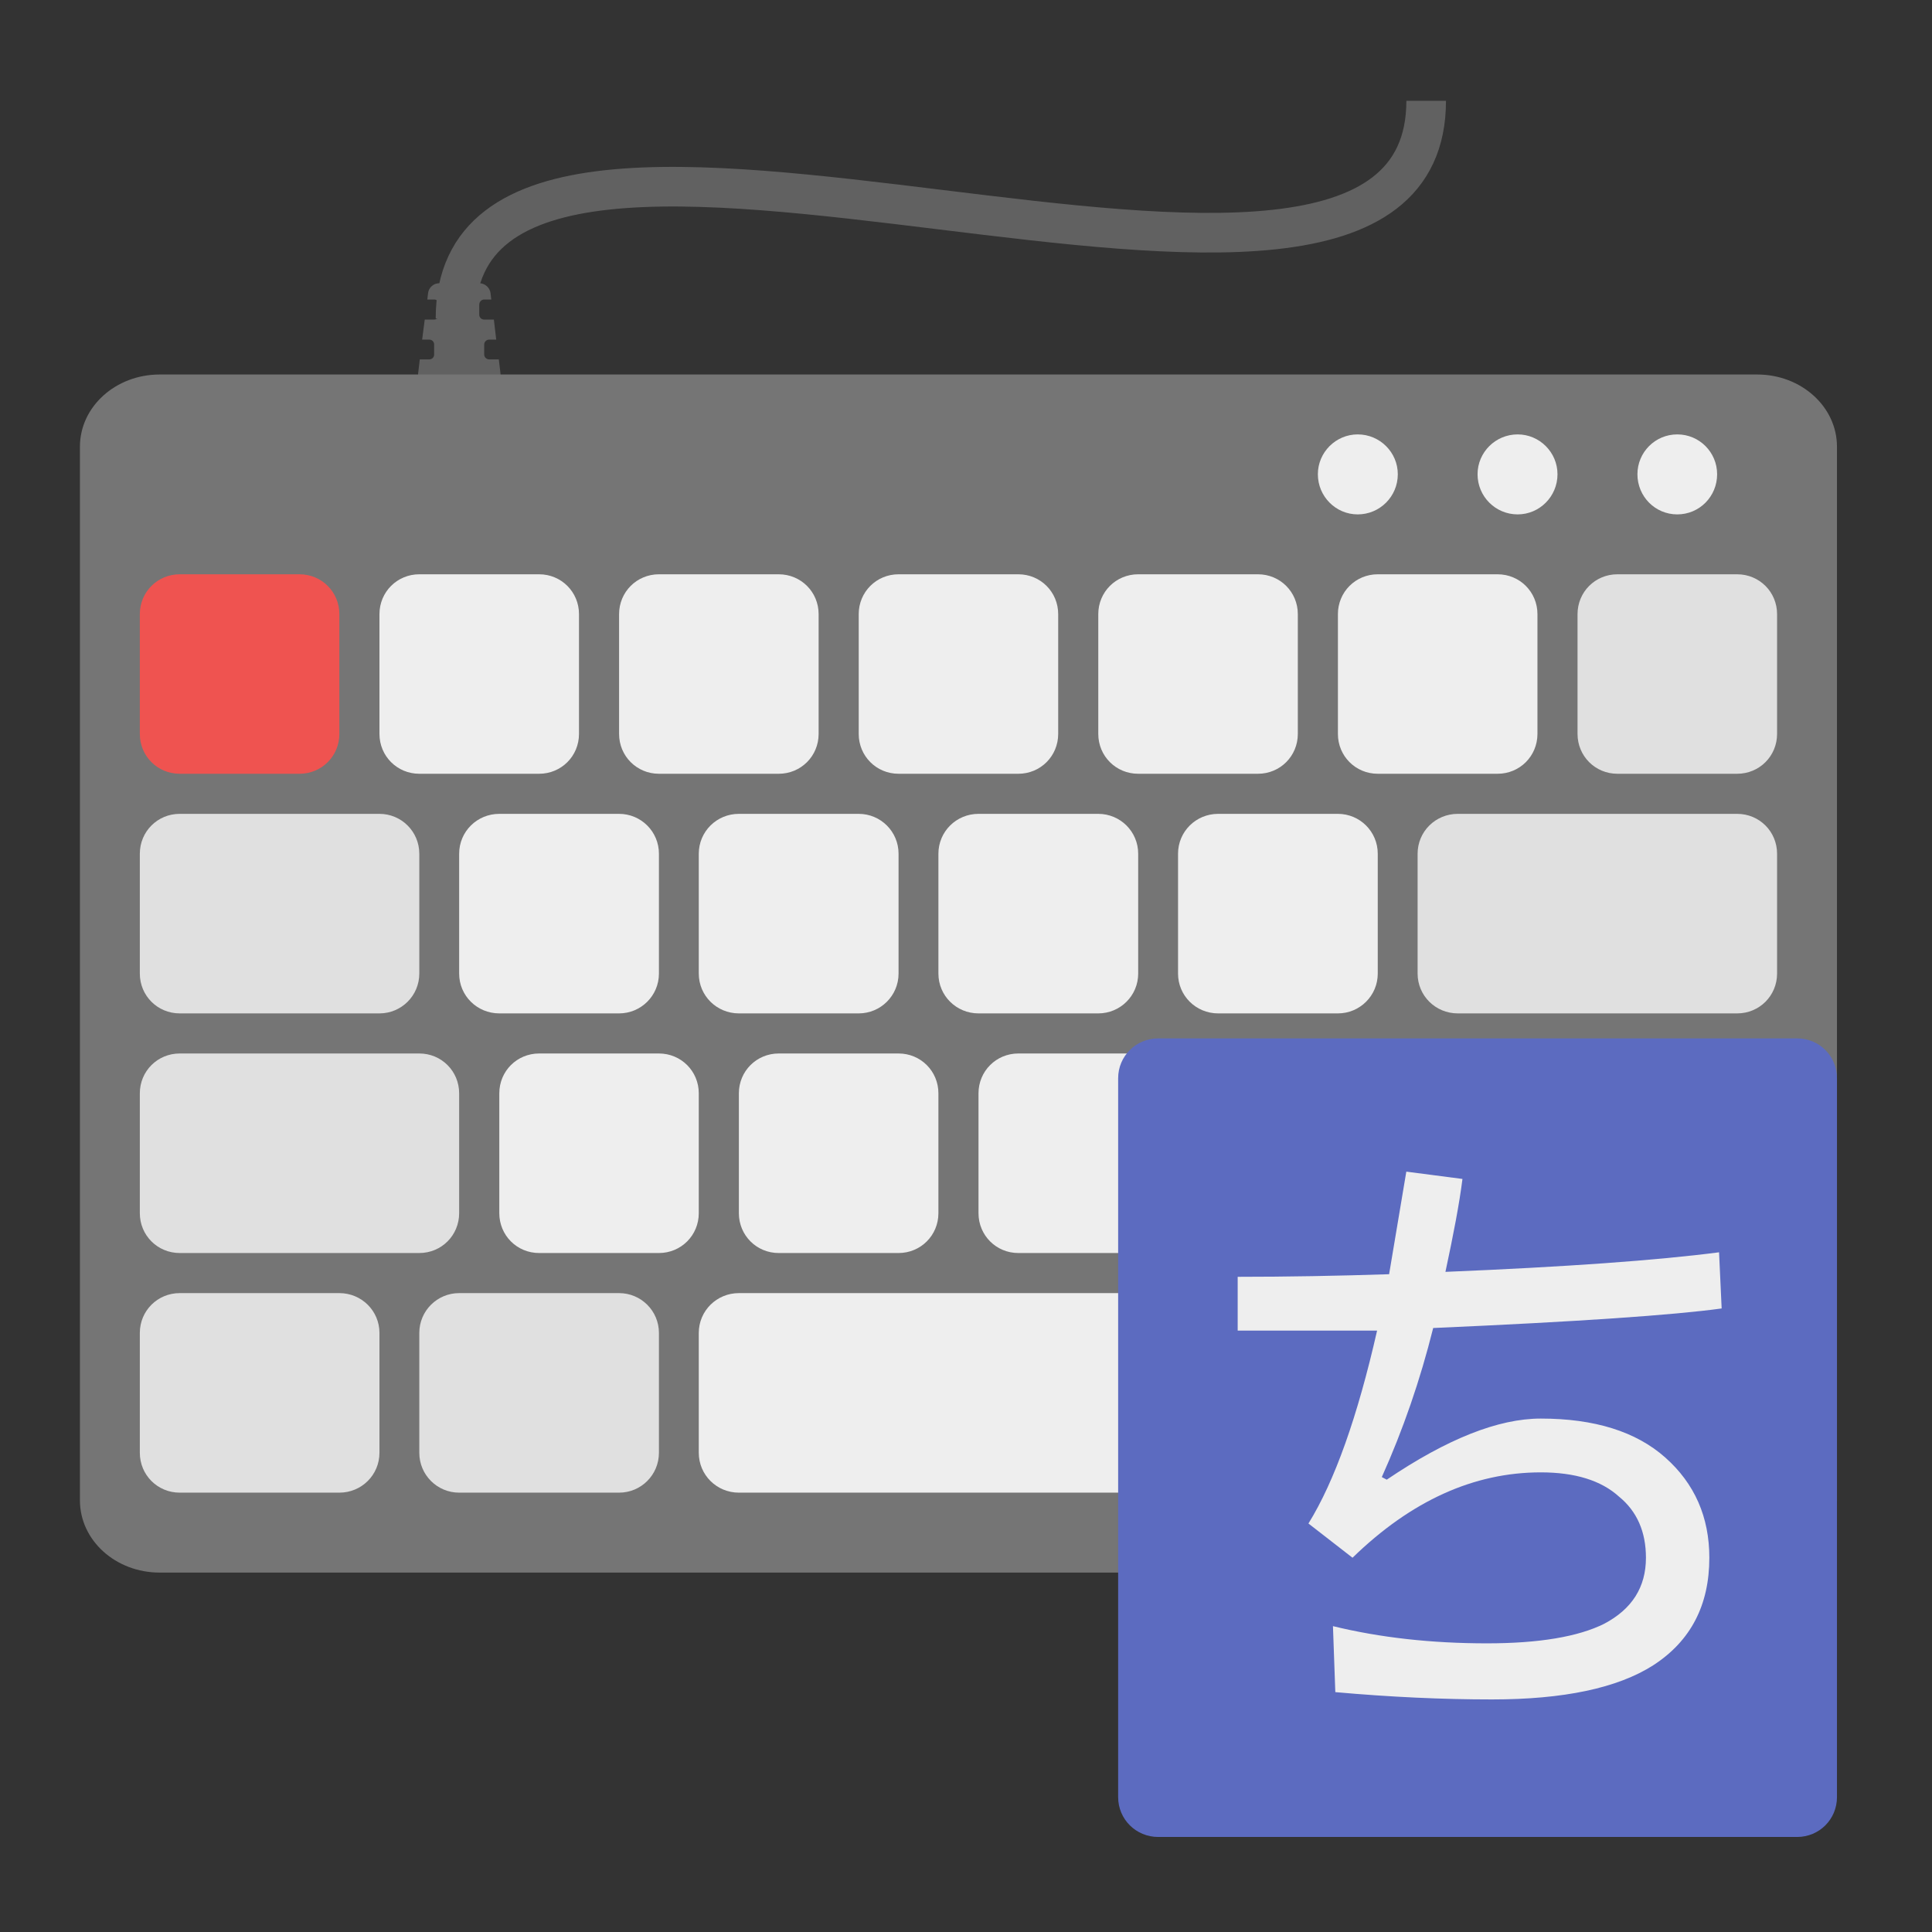 
<svg xmlns="http://www.w3.org/2000/svg" xmlns:xlink="http://www.w3.org/1999/xlink" width="32px" height="32px" viewBox="0 0 32 32" version="1.1">
<rect x="0" y="0" width="32" height="32" fill="#333333" stroke="none"/>
<g id="surface1">
<path style=" stroke:none;fill-rule:nonzero;fill:rgb(38.039%,38.039%,38.039%);fill-opacity:1;" d="M 7.277 4.691 C 7.18 4.691 7.102 4.762 7.09 4.855 L 7.078 4.961 L 7.191 4.961 C 7.238 4.961 7.277 5 7.277 5.047 L 7.277 5.211 C 7.277 5.258 7.238 5.293 7.191 5.293 L 7.035 5.293 L 6.992 5.625 L 7.109 5.625 C 7.156 5.625 7.191 5.66 7.191 5.707 L 7.191 5.871 C 7.191 5.918 7.156 5.953 7.109 5.953 L 6.953 5.953 L 6.926 6.18 C 6.91 6.293 6.996 6.391 7.109 6.391 L 8.102 6.391 C 8.215 6.391 8.305 6.293 8.289 6.18 L 8.262 5.953 L 8.102 5.953 C 8.059 5.953 8.02 5.918 8.02 5.871 L 8.02 5.707 C 8.02 5.66 8.059 5.625 8.102 5.625 L 8.219 5.625 L 8.18 5.293 L 8.02 5.293 C 7.973 5.293 7.938 5.258 7.938 5.211 L 7.938 5.047 C 7.938 5 7.973 4.961 8.02 4.961 L 8.137 4.961 L 8.125 4.855 C 8.113 4.762 8.031 4.691 7.938 4.691 Z M 7.277 4.691 "/>
<path style=" stroke:none;fill-rule:nonzero;fill:rgb(45.882%,45.882%,45.882%);fill-opacity:1;" d="M 2.645 6.203 L 29.105 6.203 C 29.836 6.203 30.426 6.738 30.426 7.398 L 30.426 24.852 C 30.426 25.512 29.836 26.047 29.105 26.047 L 2.645 26.047 C 1.914 26.047 1.324 25.512 1.324 24.852 L 1.324 7.398 C 1.324 6.738 1.914 6.203 2.645 6.203 Z M 2.645 6.203 "/>
<path style=" stroke:none;fill-rule:nonzero;fill:rgb(93.725%,32.549%,31.373%);fill-opacity:1;" d="M 2.977 12.816 L 4.961 12.816 C 5.328 12.816 5.621 12.523 5.621 12.156 L 5.621 10.172 C 5.621 9.805 5.328 9.512 4.961 9.512 L 2.977 9.512 C 2.609 9.512 2.316 9.805 2.316 10.172 L 2.316 12.156 C 2.316 12.523 2.609 12.816 2.977 12.816 Z M 2.977 12.816 "/>
<path style=" stroke:none;fill-rule:nonzero;fill:rgb(93.333%,93.333%,93.333%);fill-opacity:1;" d="M 6.945 12.816 L 8.93 12.816 C 9.297 12.816 9.59 12.523 9.59 12.156 L 9.59 10.172 C 9.59 9.805 9.297 9.512 8.93 9.512 L 6.945 9.512 C 6.578 9.512 6.285 9.805 6.285 10.172 L 6.285 12.156 C 6.285 12.523 6.578 12.816 6.945 12.816 Z M 6.945 12.816 "/>
<path style=" stroke:none;fill-rule:nonzero;fill:rgb(93.333%,93.333%,93.333%);fill-opacity:1;" d="M 10.914 12.816 L 12.898 12.816 C 13.266 12.816 13.559 12.523 13.559 12.156 L 13.559 10.172 C 13.559 9.805 13.266 9.512 12.898 9.512 L 10.914 9.512 C 10.547 9.512 10.254 9.805 10.254 10.172 L 10.254 12.156 C 10.254 12.523 10.547 12.816 10.914 12.816 Z M 10.914 12.816 "/>
<path style=" stroke:none;fill-rule:nonzero;fill:rgb(93.333%,93.333%,93.333%);fill-opacity:1;" d="M 14.883 12.816 L 16.867 12.816 C 17.234 12.816 17.527 12.523 17.527 12.156 L 17.527 10.172 C 17.527 9.805 17.234 9.512 16.867 9.512 L 14.883 9.512 C 14.516 9.512 14.223 9.805 14.223 10.172 L 14.223 12.156 C 14.223 12.523 14.516 12.816 14.883 12.816 Z M 14.883 12.816 "/>
<path style=" stroke:none;fill-rule:nonzero;fill:rgb(93.333%,93.333%,93.333%);fill-opacity:1;" d="M 18.852 12.816 L 20.836 12.816 C 21.203 12.816 21.496 12.523 21.496 12.156 L 21.496 10.172 C 21.496 9.805 21.203 9.512 20.836 9.512 L 18.852 9.512 C 18.484 9.512 18.191 9.805 18.191 10.172 L 18.191 12.156 C 18.191 12.523 18.484 12.816 18.852 12.816 Z M 18.852 12.816 "/>
<path style=" stroke:none;fill-rule:nonzero;fill:rgb(93.333%,93.333%,93.333%);fill-opacity:1;" d="M 22.82 12.816 L 24.805 12.816 C 25.172 12.816 25.465 12.523 25.465 12.156 L 25.465 10.172 C 25.465 9.805 25.172 9.512 24.805 9.512 L 22.82 9.512 C 22.453 9.512 22.16 9.805 22.16 10.172 L 22.16 12.156 C 22.16 12.523 22.453 12.816 22.82 12.816 Z M 22.82 12.816 "/>
<path style=" stroke:none;fill-rule:nonzero;fill:rgb(87.843%,87.843%,87.843%);fill-opacity:1;" d="M 2.977 16.785 L 6.285 16.785 C 6.648 16.785 6.945 16.492 6.945 16.125 L 6.945 14.141 C 6.945 13.773 6.648 13.48 6.285 13.48 L 2.977 13.48 C 2.609 13.48 2.316 13.773 2.316 14.141 L 2.316 16.125 C 2.316 16.492 2.609 16.785 2.977 16.785 Z M 2.977 16.785 "/>
<path style=" stroke:none;fill-rule:nonzero;fill:rgb(93.333%,93.333%,93.333%);fill-opacity:1;" d="M 8.27 16.785 L 10.254 16.785 C 10.617 16.785 10.914 16.492 10.914 16.125 L 10.914 14.141 C 10.914 13.773 10.617 13.48 10.254 13.48 L 8.27 13.48 C 7.902 13.48 7.605 13.773 7.605 14.141 L 7.605 16.125 C 7.605 16.492 7.902 16.785 8.27 16.785 Z M 8.27 16.785 "/>
<path style=" stroke:none;fill-rule:nonzero;fill:rgb(93.333%,93.333%,93.333%);fill-opacity:1;" d="M 16.207 16.785 L 18.191 16.785 C 18.555 16.785 18.852 16.492 18.852 16.125 L 18.852 14.141 C 18.852 13.773 18.555 13.48 18.191 13.48 L 16.207 13.48 C 15.84 13.48 15.543 13.773 15.543 14.141 L 15.543 16.125 C 15.543 16.492 15.84 16.785 16.207 16.785 Z M 16.207 16.785 "/>
<path style=" stroke:none;fill-rule:nonzero;fill:rgb(93.333%,93.333%,93.333%);fill-opacity:1;" d="M 20.176 16.785 L 22.16 16.785 C 22.523 16.785 22.82 16.492 22.82 16.125 L 22.82 14.141 C 22.82 13.773 22.523 13.48 22.16 13.48 L 20.176 13.48 C 19.809 13.48 19.512 13.773 19.512 14.141 L 19.512 16.125 C 19.512 16.492 19.809 16.785 20.176 16.785 Z M 20.176 16.785 "/>
<path style=" stroke:none;fill-rule:nonzero;fill:rgb(87.843%,87.843%,87.843%);fill-opacity:1;" d="M 2.977 20.754 L 6.945 20.754 C 7.312 20.754 7.605 20.461 7.605 20.094 L 7.605 18.109 C 7.605 17.742 7.312 17.449 6.945 17.449 L 2.977 17.449 C 2.609 17.449 2.316 17.742 2.316 18.109 L 2.316 20.094 C 2.316 20.461 2.609 20.754 2.977 20.754 Z M 2.977 20.754 "/>
<path style=" stroke:none;fill-rule:nonzero;fill:rgb(93.333%,93.333%,93.333%);fill-opacity:1;" d="M 8.93 20.754 L 10.914 20.754 C 11.281 20.754 11.574 20.461 11.574 20.094 L 11.574 18.109 C 11.574 17.742 11.281 17.449 10.914 17.449 L 8.93 17.449 C 8.562 17.449 8.27 17.742 8.27 18.109 L 8.27 20.094 C 8.27 20.461 8.562 20.754 8.93 20.754 Z M 8.93 20.754 "/>
<path style=" stroke:none;fill-rule:nonzero;fill:rgb(93.333%,93.333%,93.333%);fill-opacity:1;" d="M 12.898 20.754 L 14.883 20.754 C 15.25 20.754 15.543 20.461 15.543 20.094 L 15.543 18.109 C 15.543 17.742 15.25 17.449 14.883 17.449 L 12.898 17.449 C 12.531 17.449 12.238 17.742 12.238 18.109 L 12.238 20.094 C 12.238 20.461 12.531 20.754 12.898 20.754 Z M 12.898 20.754 "/>
<path style=" stroke:none;fill-rule:nonzero;fill:rgb(93.333%,93.333%,93.333%);fill-opacity:1;" d="M 20.836 20.754 L 22.82 20.754 C 23.188 20.754 23.48 20.461 23.48 20.094 L 23.48 18.109 C 23.48 17.742 23.188 17.449 22.82 17.449 L 20.836 17.449 C 20.469 17.449 20.176 17.742 20.176 18.109 L 20.176 20.094 C 20.176 20.461 20.469 20.754 20.836 20.754 Z M 20.836 20.754 "/>
<path style=" stroke:none;fill-rule:nonzero;fill:rgb(87.843%,87.843%,87.843%);fill-opacity:1;" d="M 24.805 20.754 L 28.773 20.754 C 29.141 20.754 29.434 20.461 29.434 20.094 L 29.434 18.109 C 29.434 17.742 29.141 17.449 28.773 17.449 L 24.805 17.449 C 24.438 17.449 24.145 17.742 24.145 18.109 L 24.145 20.094 C 24.145 20.461 24.438 20.754 24.805 20.754 Z M 24.805 20.754 "/>
<path style=" stroke:none;fill-rule:nonzero;fill:rgb(87.843%,87.843%,87.843%);fill-opacity:1;" d="M 7.605 24.723 L 10.254 24.723 C 10.617 24.723 10.914 24.43 10.914 24.062 L 10.914 22.078 C 10.914 21.711 10.617 21.418 10.254 21.418 L 7.605 21.418 C 7.242 21.418 6.945 21.711 6.945 22.078 L 6.945 24.062 C 6.945 24.43 7.242 24.723 7.605 24.723 Z M 7.605 24.723 "/>
<path style=" stroke:none;fill-rule:nonzero;fill:rgb(93.333%,93.333%,93.333%);fill-opacity:1;" d="M 12.238 24.723 L 19.512 24.723 C 19.879 24.723 20.176 24.43 20.176 24.062 L 20.176 22.078 C 20.176 21.711 19.879 21.418 19.512 21.418 L 12.238 21.418 C 11.871 21.418 11.574 21.711 11.574 22.078 L 11.574 24.062 C 11.574 24.43 11.871 24.723 12.238 24.723 Z M 12.238 24.723 "/>
<path style=" stroke:none;fill-rule:nonzero;fill:rgb(87.843%,87.843%,87.843%);fill-opacity:1;" d="M 21.496 24.723 L 24.145 24.723 C 24.508 24.723 24.805 24.43 24.805 24.062 L 24.805 22.078 C 24.805 21.711 24.508 21.418 24.145 21.418 L 21.496 21.418 C 21.133 21.418 20.836 21.711 20.836 22.078 L 20.836 24.062 C 20.836 24.43 21.133 24.723 21.496 24.723 Z M 21.496 24.723 "/>
<path style=" stroke:none;fill-rule:nonzero;fill:rgb(87.843%,87.843%,87.843%);fill-opacity:1;" d="M 26.129 24.723 L 28.773 24.723 C 29.141 24.723 29.434 24.43 29.434 24.062 L 29.434 22.078 C 29.434 21.711 29.141 21.418 28.773 21.418 L 26.129 21.418 C 25.762 21.418 25.465 21.711 25.465 22.078 L 25.465 24.062 C 25.465 24.43 25.762 24.723 26.129 24.723 Z M 26.129 24.723 "/>
<path style=" stroke:none;fill-rule:nonzero;fill:rgb(87.843%,87.843%,87.843%);fill-opacity:1;" d="M 24.145 16.785 L 28.773 16.785 C 29.141 16.785 29.434 16.492 29.434 16.125 L 29.434 14.141 C 29.434 13.773 29.141 13.48 28.773 13.48 L 24.145 13.48 C 23.777 13.48 23.48 13.773 23.48 14.141 L 23.48 16.125 C 23.48 16.492 23.777 16.785 24.145 16.785 Z M 24.145 16.785 "/>
<path style=" stroke:none;fill-rule:nonzero;fill:rgb(87.843%,87.843%,87.843%);fill-opacity:1;" d="M 26.789 12.816 L 28.773 12.816 C 29.141 12.816 29.434 12.523 29.434 12.156 L 29.434 10.172 C 29.434 9.805 29.141 9.512 28.773 9.512 L 26.789 9.512 C 26.422 9.512 26.129 9.805 26.129 10.172 L 26.129 12.156 C 26.129 12.523 26.422 12.816 26.789 12.816 Z M 26.789 12.816 "/>
<path style=" stroke:none;fill-rule:nonzero;fill:rgb(93.333%,93.333%,93.333%);fill-opacity:1;" d="M 22.488 7.195 C 22.855 7.195 23.152 7.492 23.152 7.855 C 23.152 8.223 22.855 8.52 22.488 8.52 C 22.125 8.52 21.828 8.223 21.828 7.855 C 21.828 7.492 22.125 7.195 22.488 7.195 Z M 22.488 7.195 "/>
<path style=" stroke:none;fill-rule:nonzero;fill:rgb(93.333%,93.333%,93.333%);fill-opacity:1;" d="M 25.137 7.195 C 25.5 7.195 25.797 7.492 25.797 7.855 C 25.797 8.223 25.5 8.52 25.137 8.52 C 24.77 8.52 24.473 8.223 24.473 7.855 C 24.473 7.492 24.77 7.195 25.137 7.195 Z M 25.137 7.195 "/>
<path style=" stroke:none;fill-rule:nonzero;fill:rgb(93.333%,93.333%,93.333%);fill-opacity:1;" d="M 27.781 7.195 C 28.148 7.195 28.441 7.492 28.441 7.855 C 28.441 8.223 28.148 8.52 27.781 8.52 C 27.414 8.52 27.121 8.223 27.121 7.855 C 27.121 7.492 27.414 7.195 27.781 7.195 Z M 27.781 7.195 "/>
<path style="fill:none;stroke-width:10.583;stroke-linecap:butt;stroke-linejoin:miter;stroke:rgb(38.039%,38.039%,38.039%);stroke-opacity:1;stroke-miterlimit:4;" d="M 121.688 -131.625 C 121.688 -221.562 381 -99.875 381 -189.812 " transform="matrix(0.062,0,0,0.062,0,13.438)"/>
<path style=" stroke:none;fill-rule:nonzero;fill:rgb(93.333%,93.333%,93.333%);fill-opacity:1;" d="M 16.867 20.754 L 18.852 20.754 C 19.219 20.754 19.512 20.461 19.512 20.094 L 19.512 18.109 C 19.512 17.742 19.219 17.449 18.852 17.449 L 16.867 17.449 C 16.5 17.449 16.207 17.742 16.207 18.109 L 16.207 20.094 C 16.207 20.461 16.5 20.754 16.867 20.754 Z M 16.867 20.754 "/>
<path style=" stroke:none;fill-rule:nonzero;fill:rgb(93.333%,93.333%,93.333%);fill-opacity:1;" d="M 12.238 16.785 L 14.223 16.785 C 14.586 16.785 14.883 16.492 14.883 16.125 L 14.883 14.141 C 14.883 13.773 14.586 13.48 14.223 13.48 L 12.238 13.48 C 11.871 13.48 11.574 13.773 11.574 14.141 L 11.574 16.125 C 11.574 16.492 11.871 16.785 12.238 16.785 Z M 12.238 16.785 "/>
<path style=" stroke:none;fill-rule:nonzero;fill:rgb(87.843%,87.843%,87.843%);fill-opacity:1;" d="M 2.977 24.723 L 5.621 24.723 C 5.988 24.723 6.285 24.43 6.285 24.062 L 6.285 22.078 C 6.285 21.711 5.988 21.418 5.621 21.418 L 2.977 21.418 C 2.609 21.418 2.316 21.711 2.316 22.078 L 2.316 24.062 C 2.316 24.43 2.609 24.723 2.977 24.723 Z M 2.977 24.723 "/>
<path style=" stroke:none;fill-rule:nonzero;fill:rgb(36.078%,41.961%,75.294%);fill-opacity:1;" d="M 19.184 17.199 L 29.766 17.199 C 30.133 17.199 30.426 17.492 30.426 17.859 L 30.426 29.766 C 30.426 30.133 30.133 30.426 29.766 30.426 L 19.184 30.426 C 18.816 30.426 18.52 30.133 18.52 29.766 L 18.52 17.859 C 18.52 17.492 18.816 17.199 19.184 17.199 Z M 19.184 17.199 "/>
<path style=" stroke:none;fill-rule:nonzero;fill:rgb(93.333%,93.333%,93.333%);fill-opacity:1;" d="M 28.516 21.672 C 27.73 21.781 26.141 21.891 23.738 21.996 C 23.523 22.859 23.238 23.684 22.887 24.465 L 22.969 24.508 C 23.969 23.832 24.816 23.496 25.52 23.496 C 26.41 23.496 27.098 23.711 27.582 24.141 C 28.07 24.574 28.312 25.129 28.312 25.801 C 28.312 26.586 28.004 27.18 27.383 27.582 C 26.789 27.961 25.898 28.148 24.711 28.148 C 23.898 28.148 23.035 28.109 22.117 28.027 L 22.078 26.934 C 22.859 27.125 23.711 27.219 24.629 27.219 C 25.492 27.219 26.141 27.109 26.57 26.895 C 27.031 26.652 27.262 26.289 27.262 25.801 C 27.262 25.371 27.113 25.031 26.816 24.789 C 26.52 24.52 26.086 24.387 25.52 24.387 C 24.414 24.387 23.375 24.855 22.402 25.801 L 21.672 25.234 C 22.105 24.535 22.484 23.469 22.809 22.039 L 20.5 22.039 L 20.5 21.148 C 21.309 21.148 22.145 21.133 23.008 21.105 L 23.293 19.406 L 24.223 19.527 C 24.172 19.934 24.074 20.445 23.941 21.066 C 25.938 20.984 27.449 20.875 28.473 20.742 Z M 28.516 21.672 "/>
</g>
</svg>
